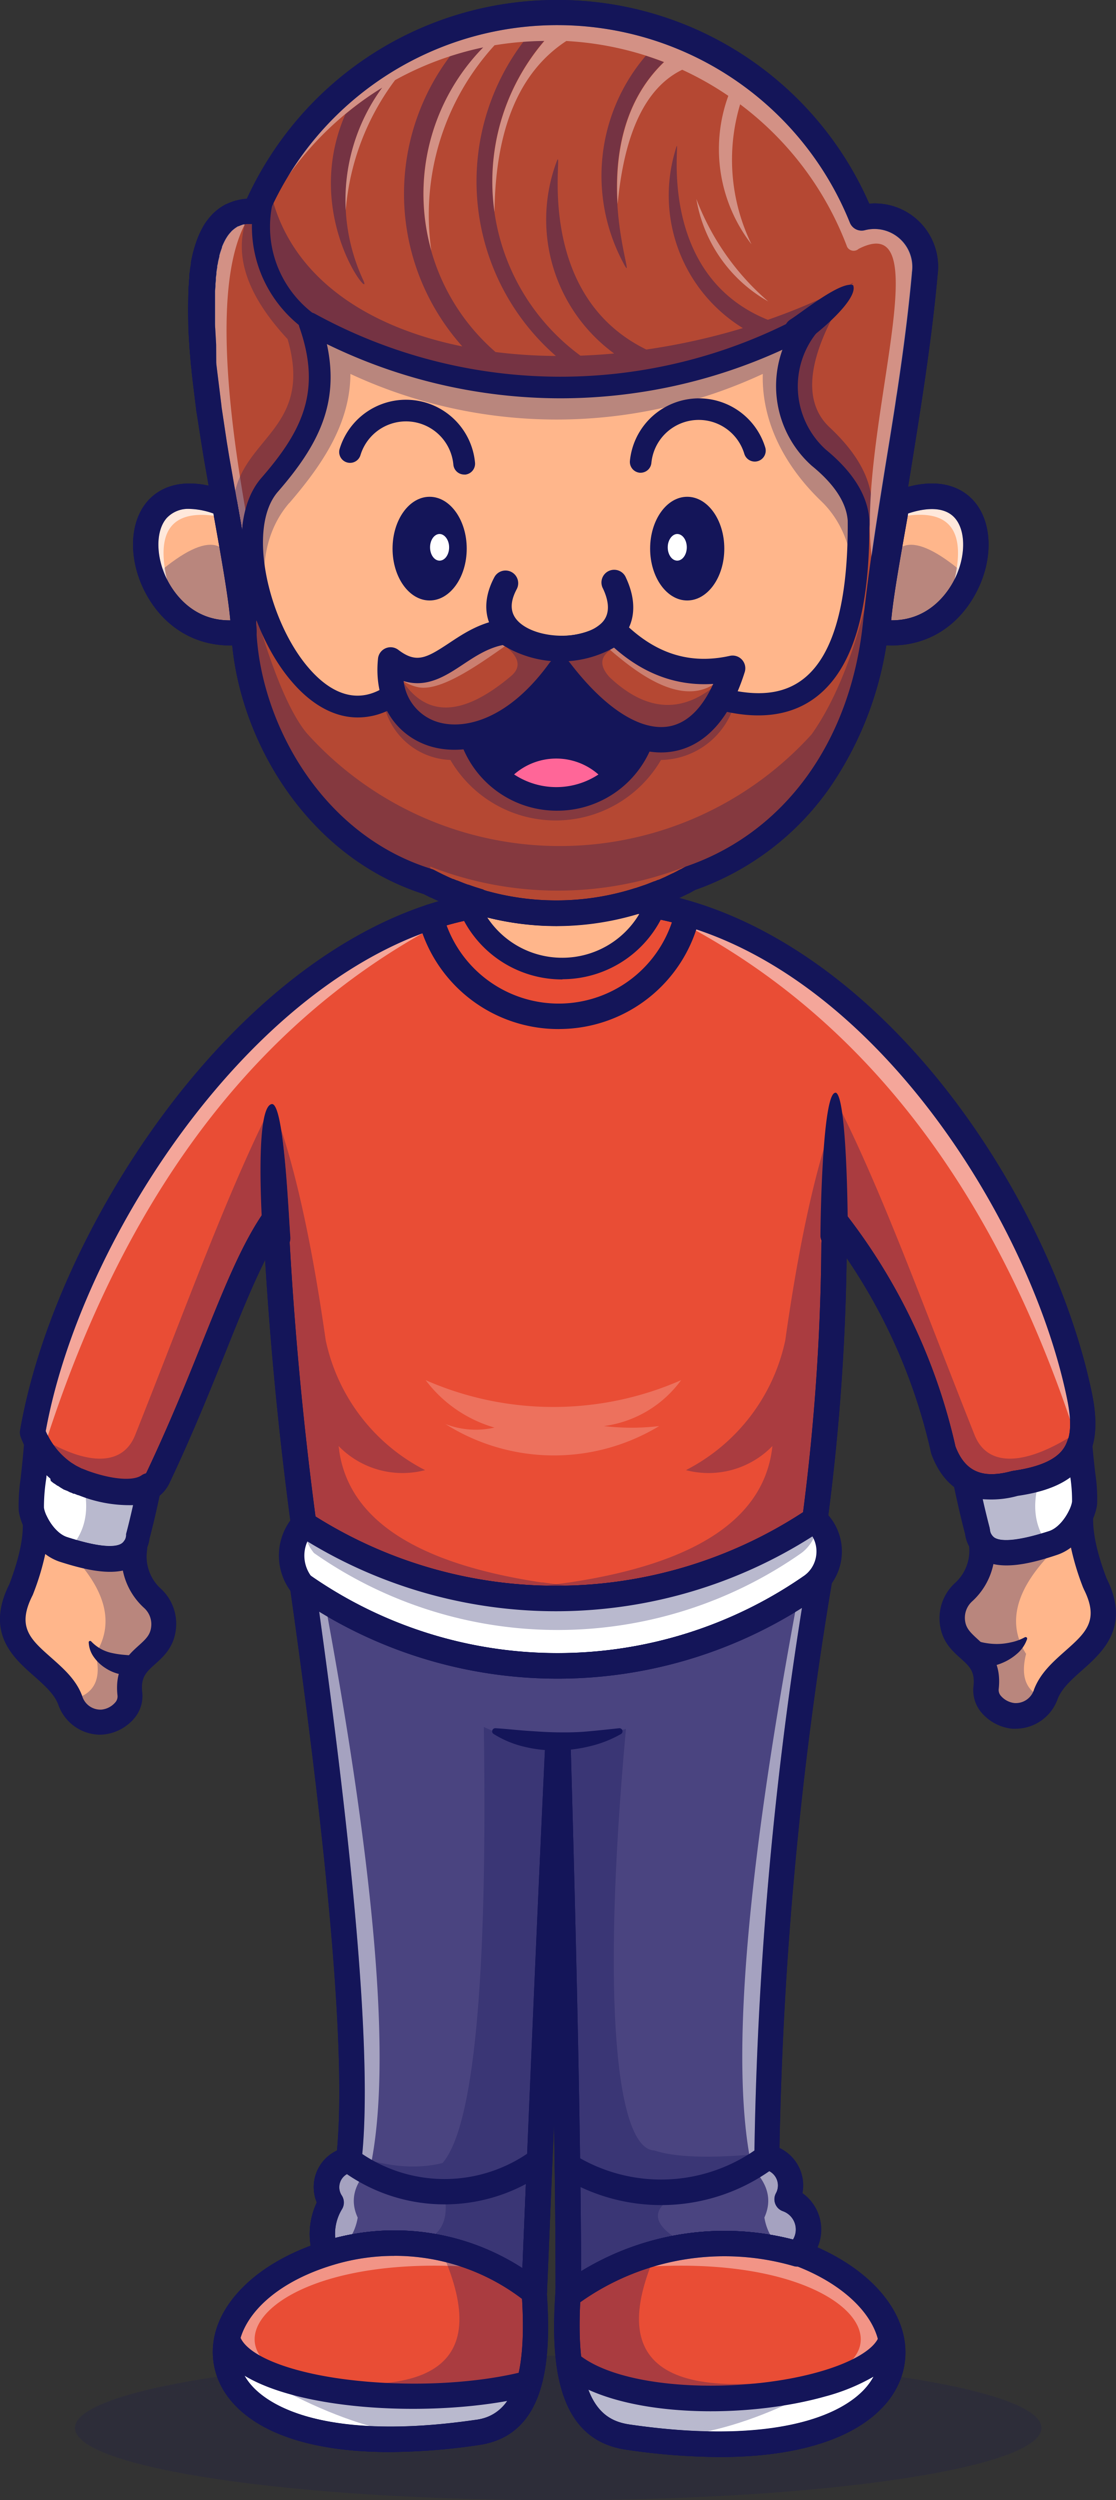 <svg id="Layer_1" data-name="Layer 1" xmlns="http://www.w3.org/2000/svg" viewBox="0 0 221.92 497.14"><rect x="0" y="0" width="221.92" height="497.14" fill="#333333" stroke="none"/><defs><style>.cls-2,.cls-4{fill:#141559}.cls-2,.cls-3,.cls-6,.cls-7,.cls-8{fill-rule:evenodd}.cls-3{fill:#e94d35}.cls-5{opacity:.5}.cls-6{fill:#fff}.cls-7{fill:#ffb68b}.cls-8{fill:#b54833}.cls-9{opacity:.4}.cls-10{opacity:.3}.cls-13{opacity:.69}</style></defs><path class="cls-2" d="M111 468.39c53.07 0 96.1 6.44 96.1 14.38s-43 14.37-96.1 14.37-96.1-6.44-96.1-14.37 43-14.38 96.1-14.38" opacity=".17"/><path class="cls-3" d="M96.66 179.75a54.09 54.09 0 0029.19-.35c44.08 5 80.36 57.45 88.78 98.08 2.14 10.32-.63 15.73-12.78 17.48q-10.68 2.91-14.24-6.61a114.21 114.21 0 00-21.74-45.83 440.56 440.56 0 01-3.82 59.64A92.43 92.43 0 0160.4 303q-4.08-30.35-5.59-61c-7.41 10.42-12.49 28.74-23.35 51.7-2.19 4.62-9.76 3-14.57 1.31a17.44 17.44 0 01-10.41-10.19c7.22-41.47 45.89-99.05 90.18-105.07z"/><path class="cls-4" d="M110.55 320.37A94.82 94.82 0 0159 305.16a2.49 2.49 0 01-1.13-1.78 727.483 727.483 0 01-5.15-52.83c-2.52 5-5 11.12-7.83 18.2-3.11 7.74-6.64 16.51-11.18 26.11-2.3 4.87-8.75 5.81-17.7 2.6a19.87 19.87 0 01-11.89-11.75 2.49 2.49 0 01-.12-1.32c3.76-21.63 15.61-46.67 31.69-67 18.31-23.05 39.82-37.31 60.63-40.14a2.35 2.35 0 011 .06 51.68 51.68 0 0027.83-.33 2.41 2.41 0 011-.09c20.67 2.36 41.77 15.35 59.42 36.58 15.34 18.47 27.13 42.2 31.55 63.5 1.29 6.25.81 10.7-1.51 14s-6.61 5.47-13.23 6.45c-8.25 2.19-14.33-.72-17.13-8.21 0-.11-.07-.22-.1-.33a112.18 112.18 0 00-16.79-38.72 443.7 443.7 0 01-3.8 52.31 2.57 2.57 0 01-1.1 1.77 94.9 94.9 0 01-52.91 16.13zm-47.81-18.83a89.82 89.82 0 0096.95-.85 438.39 438.39 0 003.65-58.16 2.53 2.53 0 014.51-1.57A117.42 117.42 0 01190 287.62c1.92 5 5.36 6.48 11.16 4.9l.3-.06c5.17-.74 8.43-2.18 10-4.37s1.69-5.31.7-10.1c-7.64-36.88-41.78-90.6-86.1-96a56.64 56.64 0 01-29.55.35c-19.37 2.79-39.51 16.35-56.86 38.22C24.24 240 12.86 263.87 9.1 284.55a14.83 14.83 0 008.65 8.16c4.86 1.74 10.28 2.42 11.42 0 4.48-9.47 8-18.16 11.07-25.84 4.47-11.12 8-19.91 12.51-26.25a2.52 2.52 0 014.58 1.38c.98 19.81 2.8 39.85 5.41 59.54z"/><g class="cls-5"><path class="cls-6" d="M214.87 288.66a17.33 17.33 0 002-3.84c-7.12-40.95-44.87-97.6-88.5-104.82q61.13 27.75 86.5 108.65m-206.37 0a17.79 17.79 0 01-2-3.84C13.61 243.87 51.4 187.22 95 180Q33.87 207.76 8.5 288.66z"/></g><path class="cls-4" d="M110.55 320.37A94.82 94.82 0 0159 305.16a2.49 2.49 0 01-1.13-1.78 727.483 727.483 0 01-5.15-52.83c-2.52 5-5 11.12-7.83 18.2-3.11 7.74-6.64 16.51-11.18 26.11-2.3 4.86-8.75 5.81-17.7 2.6a19.87 19.87 0 01-11.89-11.75 2.48 2.48 0 01-.12-1.32c3.76-21.63 15.61-46.67 31.69-67C54 194.34 75.5 180.08 96.32 177.25a2.36 2.36 0 011 .06 51.68 51.68 0 0027.83-.33 2.41 2.41 0 011-.09c20.67 2.36 41.77 15.35 59.42 36.58 15.34 18.47 27.13 42.2 31.55 63.5 1.29 6.25.81 10.7-1.51 14s-6.61 5.47-13.23 6.45c-8.25 2.19-14.33-.72-17.13-8.21a3.18 3.18 0 01-.1-.33 112.18 112.18 0 00-16.79-38.72 443.7 443.7 0 01-3.8 52.31 2.53 2.53 0 01-1.1 1.76 94.83 94.83 0 01-52.91 16.14zm-47.81-18.83a89.82 89.82 0 0096.95-.85 438.39 438.39 0 003.65-58.16 2.53 2.53 0 014.51-1.57A117.42 117.42 0 01190 287.62c1.92 5 5.36 6.48 11.16 4.9l.3-.06c5.17-.74 8.43-2.18 10-4.37s1.7-5.31.7-10.1c-7.64-36.88-41.78-90.6-86.1-96a56.64 56.64 0 01-29.55.35c-19.37 2.79-39.51 16.35-56.86 38.22-15.41 19.45-26.79 43.31-30.56 64a14.85 14.85 0 008.66 8.16c4.86 1.74 10.28 2.42 11.42 0 4.48-9.46 8-18.16 11.07-25.83 4.47-11.13 8-19.92 12.52-26.26a2.53 2.53 0 014.58 1.37c.97 19.8 2.79 39.84 5.4 59.54z"/><path class="cls-7" d="M96.66 179.75a54.09 54.09 0 0029.19-.35c1.51.17 3 .4 4.49.68a20 20 0 01-37 .23c1.1-.22 2.21-.41 3.32-.56z"/><path class="cls-4" d="M111.79 194.75a22.11 22.11 0 01-20.45-13.61 2.17 2.17 0 011.59-3c1.25-.24 2.38-.43 3.44-.58a2.21 2.21 0 01.85.06 51.88 51.88 0 0028-.34 2.27 2.27 0 01.86-.07c1.5.17 3.06.41 4.64.71a2.16 2.16 0 011.61 2.93 22.12 22.12 0 01-20.42 13.86zM96.62 182a17.81 17.81 0 0015.17 8.44h.11a17.79 17.79 0 0015.21-8.68l-1.11-.16a56.32 56.32 0 01-29.38.4z"/><path class="cls-7" d="M48.5 125.6c1 20.51 14.89 43 36.73 49.65a54.09 54.09 0 0052.14-.74c21.68-7.43 34.48-27.74 36.87-50.53s7.53-45.65 9.7-69.62a10.06 10.06 0 00-12.63-11A65.25 65.25 0 0050.86 42c-22.65-1.52-3.31 63.08-2.36 83.6z"/><path class="cls-4" d="M110.64 184.15a56.62 56.62 0 01-26.38-6.56c-23.89-7.42-37.33-31.68-38.26-51.88-.24-5.13-1.68-13.17-3.34-22.48-4.26-23.82-9.08-50.81-.59-60.29a10.24 10.24 0 017.17-3.45A67.61 67.61 0 01110.8 0h.75a67.59 67.59 0 0161.3 40.5 12.59 12.59 0 0113.6 14.13c-1.17 12.92-3.21 25.62-5.18 37.9-1.76 10.92-3.41 21.24-4.51 31.72a68.6 68.6 0 01-11.65 32.2 54.26 54.26 0 01-26.69 20.37 56.56 56.56 0 01-27.78 7.33zM51 125.48c.86 18.5 13.14 40.7 34.93 47.35a2.25 2.25 0 01.45.19 51.35 51.35 0 0049.72-.7 2.3 2.3 0 01.42-.2c19.55-6.7 32.7-24.8 35.18-48.4 1.12-10.62 2.86-21.48 4.55-32 2-12.21 4-24.84 5.15-37.6a.31.31 0 010-.1 7.54 7.54 0 00-9.4-8.25 2.52 2.52 0 01-3-1.49A62.72 62.72 0 0053.18 43a2.52 2.52 0 01-2.49 1.53 5.55 5.55 0 00-4.88 1.77C39 54 44 81.92 47.61 102.34c1.7 9.49 3.16 17.68 3.42 23.14z"/><path class="cls-8" d="M48.13 121.32c.09.78.17 1.52.23 2.23m.14 2c1 20.51 14.89 43 36.73 49.65l.69.36.15.07.7.35 1.51.72.71.31h.05l.79.34.72.28.65.25.11.05.79.29.78.28h.08l.72.25.72.23h.19l.66.2h.06l.18.05.55.16h.08a54.07 54.07 0 0030.74-.68l1.62-.54.73-.27h.05c.52-.19 1-.4 1.57-.61l.78-.32h.11l1.43-.64.69-.33h.17l.64-.32h.05l.67-.34.73-.4h.06l.69-.39c21.68-7.43 34.48-27.74 36.87-50.53s7.53-45.65 9.7-69.62a10.06 10.06 0 00-12.63-11A65.25 65.25 0 0050.86 42H48.8q-.42.06-.81.15h-.16a5.43 5.43 0 00-.61.18l-.23.08a5.3 5.3 0 00-.65.28h-.06a7.44 7.44 0 00-.66.38l-.18.12-.48.34-.15.13a6.91 6.91 0 00-.57.51l-.09.11a5.12 5.12 0 00-.44.49l-.15.17c-.15.19-.29.39-.43.59l-.05.08c-.16.23-.3.47-.44.71l-.11.21c-.11.2-.21.4-.31.61l-.1.21c-.13.27-.24.55-.36.83l-.06.16-.27.76-.08.25c-.08.26-.16.53-.23.8v.18c-.09.32-.17.64-.24 1l-.07.31c0 .27-.11.53-.16.8l-.05.28c-.06.36-.12.72-.17 1.09v.21l-.12 1v.37c0 .29-.06.59-.08.89v.32c0 .39-.06.79-.08 1.2V64c0 .45 0 .9.05 1.36v.42l.06 1.11v.38l.08 1.26V69l.09 1.15v.55l.11 1.19v.29l.15 1.53v.39l.13 1.12.06.55.12 1.12.08.68.18 1.37v.31l.15 1.09.1.73v.06l.18 1.28v.17l.06.45.25.97.13.84v.15l.18 1.18v.19l.24 1.49.06.37c.17 1.06.34 2.12.52 3.18v.13l.2 1.15.1.63.11.64.2 1.13v.13l.26 1.25.06.35.16.9.15.84.07.41.22 1.23v.09l.07.4.09.48.08.48.1.36v.14l.08.47.09.48.08.47v.12l.07.35.08.47.08.47.07.37v.09l.09.47.08.46.08.45v.17l.05.29.08.45.08.46.07.4.08.45.19 1.08v.24l.07.44.07.43.08.43.21 1.27v.42l.2 1.24.18 1.17v.4l.18 1.16v.38l.14 1v.13l.15 1.08v.13c.05.39.1.77.14 1.15v.1c.09.78.17 1.52.23 2.23 0 .35.06.69.08 1 .39.49.41.77.42 1.09zm96.23 13.67a104.33 104.33 0 00-67-.89C59.56 150.2 42.65 109 53.65 96.37c8.29-9.53 12.8-18.24 7.93-32.17a104 104 0 0099.46.15 19.18 19.18 0 001.76 26.59q7.51 6.14 7.93 12.49.33 41.7-26 35.84z"/><g class="cls-9"><path class="cls-2" d="M132 12.34c-17.89 17.17-3.71 48.46-8.37 39.33a36.72 36.72 0 014.8-40.59q1.82.59 3.57 1.26m2.09-6.59a1.93 1.93 0 012.71.37 1.91 1.91 0 01.24 1.93c-1.27-.56-2.57-1.09-3.88-1.57.34-.24.65-.48.97-.73zM109.2 2.54l1.3-1.18a1.55 1.55 0 012.19.15 1.52 1.52 0 01.39 1.06h-1.55c-.78-.05-1.53-.04-2.33-.03zM96.09 9.42A41.62 41.62 0 0098.54 70a102 102 0 0012 .78 46.05 46.05 0 01-6.47-62.47c1.38-.11 2.76-.18 4.15-.2a43 43 0 007.2 62.61q3.33-.12 6.7-.43a33 33 0 01-11.49-38C112.55 27 105 58 128.52 69.5a130.8 130.8 0 0019.2-4.26 31 31 0 01-13.62-34.65c2.48-9-6 23.09 18.59 33a122.73 122.73 0 0016.94-7.34C160.84 69.52 159 79.41 165 85c4.67 4.38 7.45 8.77 8.2 13.3-.13 2.07-.2 4.09-.19 6a21.56 21.56 0 01-2.39 6q.53-15.47-9.51-21.14-6.17-5.62-3.58-20.92a1.94 1.94 0 01-1.83.45c-.81-.23-1.61-.48-2.39-.77a136.05 136.05 0 01-15.89 5.33 1.88 1.88 0 01.14 1.2 2 2 0 01-2.31 1.55 33 33 0 01-4.41-1.2c-2.43.51-4.85.92-7.25 1.25a1.48 1.48 0 01-.1 1 1.55 1.55 0 01-2.06.76c-.83-.38-1.64-.79-2.44-1.22a97.31 97.31 0 01-12.15.38 2.06 2.06 0 01-.23.7 1.93 1.93 0 01-2.63.77c-1-.57-2.08-1.19-3.08-1.85a91.9 91.9 0 01-22.69-5.1q-31.12-9.73-24.47-30.84l.48-.85c4.35 15.62 18.93 25.28 37.71 29.08A46.08 46.08 0 0187.48 63a45.47 45.47 0 012-51.81 62.39 62.39 0 016.61-1.77zm2.81-7.57a1.94 1.94 0 012.71.42 2 2 0 01.36.86q-3.07.42-6.07 1.12 1.44-1.25 3-2.4zM76 17.42a37.84 37.84 0 00-3.77 38.29c2.22 4.81-12.41-12.66-3.55-33A62.55 62.55 0 0176 17.42zM78.29 9a2 2 0 012.71.15 2 2 0 01.3.42A64.25 64.25 0 0073.87 14a49.42 49.42 0 014.42-5z"/></g><path class="cls-4" d="M110.66 184.12a56.57 56.57 0 01-14.92-2l-.83-.23h-.1l-1.6-.49h-.08l-.76-.26-.88-.31h-.08l-.8-.29-.79-.3-.1-.05-.71-.28h-.09l-.8-.34-.11-.05-.67-.3h-.07c-.55-.25-1.07-.49-1.6-.75h-.08l-.67-.34-.66-.34c-23.88-7.61-37.33-31.88-38.26-52.08v-.99c0-.27 0-.59-.07-.91-.06-.69-.14-1.41-.23-2.16v-.07c0-.39-.09-.76-.14-1.14v-.08l-.16-1.2v-.1l-.61-4v-.1l-.47-2.84-.51-3v-.08l-3-17.2c-.18-1.06-.35-2.12-.52-3.19L39 81.48v-.12L38.12 74c0-.53-.11-1-.16-1.56l-.29-3.49v-.06l-.2-3.39v-7.75c0-.45.05-.87.08-1.28v-.33l.09-.94v-.39c0-.35.08-.69.13-1v-.19c.07-.43.13-.82.19-1.2v-.28c.06-.32.12-.6.18-.88l.07-.32c.09-.4.17-.76.27-1.11l.06-.21c.08-.28.16-.57.25-.85l.1-.3c.09-.29.2-.58.3-.86l.06-.16c.14-.35.27-.67.41-1l.14-.27q.16-.37.36-.72l.12-.21c.18-.33.36-.63.55-.91l.09-.13c.15-.22.33-.46.51-.69l.17-.21c.19-.23.38-.44.58-.65l.07-.08c.29-.29.55-.52.81-.74l.19-.15c.21-.16.41-.31.63-.46l.2-.13c.33-.21.63-.38.92-.53h.1a8.41 8.41 0 01.87-.37l.26-.09c.29-.1.56-.18.84-.25h.21c.34-.08.69-.14 1-.19h.75A67.58 67.58 0 01110.8 0h.75a67.59 67.59 0 0161.3 40.5 12.59 12.59 0 0113.6 14.13c-1.17 12.92-3.21 25.62-5.18 37.9-1.76 10.92-3.41 21.24-4.51 31.72a68.6 68.6 0 01-11.65 32.2 54.32 54.32 0 01-26.69 20.37l-.52.29h-.05l-.09.05-.69.37H137l-.71.36h-.09l-1.58.77-1.54.69h-.17l-.74.31-.11.05-1.59.62h-.06l-.74.27h-.07l-1.65.56h-.08a56.46 56.46 0 01-17.21 2.96zM96.23 177l.77.21a51.45 51.45 0 0029.35-.64h.08c.45-.14 1-.32 1.47-.5l.67-.24 1.5-.59h.08l.66-.28h.12l1.38-.62 1.47-.71h.07l.67-.35.73-.39h.06l.67-.37a2.39 2.39 0 01.43-.2c19.55-6.7 32.7-24.8 35.18-48.4 1.12-10.62 2.86-21.48 4.55-32 2-12.21 4-24.84 5.15-37.6a.31.31 0 010-.1 7.54 7.54 0 00-9.29-8.45 2.52 2.52 0 01-3-1.49A62.72 62.72 0 0053.18 43a2.55 2.55 0 01-2.48 1.53h-1.61c-.17 0-.34.05-.5.09h-.12l-.44.13-.2.07a4 4 0 00-.4.17l-.41.23-.13.09a2.79 2.79 0 00-.32.23l-.14.12a4.12 4.12 0 00-.35.31l-.05.06-.33.37-.13.16c-.09.12-.2.26-.31.42l-.07.11c-.08.12-.19.31-.3.5l-.1.18c-.08.15-.17.31-.25.48l-.1.22c-.08.17-.18.4-.27.65v.12l-.24.67-.08.25c-.06.19-.13.43-.2.68v.2c-.07.25-.14.55-.21.84l-.06.28-.15.75v.25c-.06.33-.11.67-.17 1v.17c0 .31-.08.61-.11.91v.36c0 .26-.05.54-.08.83v.32c0 .36-.06.74-.08 1.13v7.25l.2 3.32L43 72l.15 1.49.9 7.27v.12l1.05 7c.17 1.06.35 2.11.52 3.17l3 17.13v.07l.53 3.07a.13.13 0 000 .06l.47 2.89a.36.36 0 010 .11l.48 2.62v.09l.19 1.3a.28.28 0 000 .09l.17 1.22c.05.43.1.83.15 1.22s0 .07 0 .1c.09.8.17 1.56.24 2.29 0 .39.06.74.08 1.09v.06c0 .34 0 .68.06 1 .86 18.5 13.14 40.7 34.93 47.35a2.77 2.77 0 01.43.18l.83.43.65.32.09.05 1.38.65.75.33h.08l.71.29h.07l1.45.58.74.27h.08l.77.27.65.22 1.52.47z"/><g class="cls-9"><path class="cls-6" d="M45.65 105.73q2.15 1.48 4.52 3-9.46-48.83-1.44-64.22c-.77-.62-1.52-1.21-2.25-1.78l-.14.06h-.06a6.24 6.24 0 00-.66.38l-.18.12c-.16.1-.32.22-.48.34l-.15.13a6.91 6.91 0 00-.57.51l-.1.11c-.15.15-.29.32-.43.49l-.15.17c-.15.19-.29.39-.43.59l-.05.08c-.16.23-.3.47-.44.71l-.11.21c-.11.2-.21.4-.31.61l-.1.21c-.13.27-.24.54-.36.83l-.06.16-.27.76-.08.25c-.08.26-.16.53-.23.8v.18c-.09.32-.17.64-.24 1l-.07.31c0 .26-.11.53-.16.8l-.05.28c-.06.36-.12.72-.17 1.09v.21l-.12 1v.37c0 .29-.06.59-.08.89v.32c0 .39-.06.79-.08 1.2V64c0 .45 0 .9.05 1.36v.41l.06 1.12v.38l.08 1.26V69l.09 1.15v.55l.11 1.19v.29l.15 1.53v.39l.13 1.12.06.55.12 1.12.08.68.18 1.37v.31l.15 1.09.09.73v.06l.18 1.28v.17l.06.45.26.97.13.84v.15l.19 1.18v.19l.24 1.49.06.37c.17 1.06.34 2.12.52 3.18v.13l.2 1.15.1.63.11.64.2 1.12v.15l.25 1.24.06.35.16.9.15.84.07.41.22 1.23v.09l.07.4.09.48.08.48.1.36v.14l.08.47.09.48.08.47v.12l.07.35.08.47.08.47.07.37v.09z"/></g><g class="cls-9"><path class="cls-6" d="M138.47 39.56a50.65 50.65 0 0014.3 20.38 28.87 28.87 0 01-14.3-20.38m-84.73 1.1q-.08-2.25 0-4.47a65.25 65.25 0 01117.6 7.15 10.06 10.06 0 0112.63 11c-1.79 19.83-5.62 38.94-8.24 57.81l-2 1c-4.66-23.65 14.21-72.48-3-63.66a1.47 1.47 0 01-2.28-.41 63.28 63.28 0 00-21.27-28.34 38.4 38.4 0 002.26 27.84 30.89 30.89 0 01-4.61-29.52 62.67 62.67 0 00-9.17-5.19q-10.83 5.26-12.84 26.7c-.53-8.69.72-20.06 9.24-28.23a63.24 63.24 0 00-18.27-4.11l-1.17-.08q-14 9.14-14.29 34a43 43 0 019.92-34 63.7 63.7 0 00-9.91.85 50 50 0 00-12.57 40.81A41.62 41.62 0 0196.09 9.42a63.15 63.15 0 00-17.53 6.51 49.86 49.86 0 00-9.81 25.89A37.86 37.86 0 0176 17.43a63.31 63.31 0 00-22.26 23.23z"/></g><path class="cls-4" d="M110.64 184.11a56.72 56.72 0 01-14.84-2h-.14l-.74-.21h-.14l-1.58-.48h-.06l-.77-.26-.88-.31-.82-.3-.79-.31h-.1l-.71-.29-.89-.37-.11-.05-.67-.3-.2-.23c-.46-.21-1-.45-1.49-.7l-.55-.28-.85-.44c-23.94-7.4-37.39-31.67-38.31-51.87v-.93c0-.32 0-.62-.07-.92a.28.28 0 010-.09c-.06-.69-.14-1.41-.23-2.16s0-.06 0-.09c0-.36-.09-.73-.14-1.1a.19.19 0 000-.08l-.16-1.18v-.06l-.62-4a.28.28 0 000-.09l-.47-2.85a.13.13 0 010-.06l-3.68-20.36c-.17-1-.34-2.07-.51-3.13L39 81.48v-.11L38.12 74c0-.52-.11-1-.16-1.55L37.68 69a.37.37 0 010-.11l-.2-3.43v-7.78c0-.41.05-.81.08-1.21v-.32l.09-.94v-.38c0-.36.08-.7.13-1v-.19c.06-.42.13-.82.2-1.2v-.28c.07-.32.12-.61.18-.89l.07-.31c.08-.39.17-.75.27-1.1l.06-.22c.07-.27.16-.56.25-.85l.1-.3c.1-.3.2-.58.3-.86l.06-.16c.14-.36.28-.68.42-1l.13-.26q.16-.36.36-.72l.1-.19v-.07c.17-.29.34-.58.52-.85l.06-.08.06-.08c.13-.2.31-.44.49-.67l.18-.21c.18-.22.36-.43.55-.63l.11-.12c.27-.27.53-.5.79-.72l.19-.15c.2-.16.41-.31.63-.46l.2-.13a10.14 10.14 0 01.92-.53l.12-.05a8.35 8.35 0 01.85-.36l.26-.09c.28-.1.56-.18.84-.25h.21c.34-.08.69-.14 1-.19h.75a67.76 67.76 0 01123.63 1 12.58 12.58 0 0113.6 14.13c-1.17 12.92-3.21 25.62-5.18 37.9-1.76 10.92-3.41 21.24-4.51 31.72a68.6 68.6 0 01-11.65 32.2 54.32 54.32 0 01-26.69 20.37l-.36.2-.2.11-.1.06-.69.37h-.07l-.7.36h-.06l-.09.05-1.52.74h-.1l-1.44.65-.12.05-.8.33h-.09c-.53.22-1.07.43-1.61.63l-.79.29h-.1c-.54.2-1.08.38-1.63.56a56.68 56.68 0 01-17.1 2.73zM97 177.22h.08a51.49 51.49 0 0029.31-.64l1.55-.53h.08l.66-.24c.54-.2 1-.4 1.54-.6h.08l.68-.29h.11c.46-.2.92-.4 1.37-.62l1.42-.69.08-.05.62-.31.73-.4h.06l.17-.1.51-.28a2.19 2.19 0 01.44-.2c19.54-6.7 32.69-24.8 35.17-48.4 1.12-10.62 2.86-21.48 4.55-32 2-12.21 4-24.84 5.15-37.6a.41.41 0 010-.11 7.54 7.54 0 00-9.36-8.39 2.52 2.52 0 01-3-1.49A62.72 62.72 0 0053.18 43a2.53 2.53 0 01-2.47 1.53h-1.63l-.49.09h-.12c-.17 0-.3.08-.43.13l-.21.07-.41.17h-.07c-.09 0-.23.13-.38.22l-.14.09-.29.22-.16.13a4.12 4.12 0 00-.35.31l-.07.08-.3.34-.14.17c-.09.11-.2.26-.3.41l-.06.09c-.11.16-.21.34-.32.51l-.09.17c-.09.17-.17.34-.25.5l-.11.23c-.08.18-.18.41-.27.64v.13c-.09.23-.16.45-.24.68l-.08.24c-.06.19-.13.43-.2.67v.21c-.07.24-.14.53-.21.83l-.06.29c0 .26-.1.5-.15.75v.25c-.06.33-.12.67-.16 1v.18c0 .31-.08.61-.11.91v.36c0 .27-.05.55-.08.84v.31c0 .35-.05.72-.08 1.09V64c0 .42 0 .86.05 1.3l.18 3.25L43 72c0 .46.1 1 .15 1.47l.9 7.28v.11l1.05 7c.17 1 .34 2.1.52 3.15l3.56 20.28a.22.22 0 000 .08l.47 2.87v.09l.42 2.7v.08l.18 1.26v.14l.1.73a2.54 2.54 0 011.05 2.88l-.54 1.75v.59c0 .4 0 .74.07 1.07.86 18.5 13.14 40.7 34.93 47.35a2.05 2.05 0 01.43.18l1 .52.43.22h.06l1.44.68h.07l.68.3h.08l.71.29 1.51.6.7.26h.12l.78.28.66.22 1.53.47z"/><g class="cls-10"><path class="cls-2" d="M146.19 139.56a75.19 75.19 0 01-70-.29 14.07 14.07 0 0013.37 11.84 24.24 24.24 0 0041.88 0 15.49 15.49 0 0014.74-11.55"/></g><path class="cls-4" d="M66.92 68.72a1.69 1.69 0 01-.65-.12 25.4 25.4 0 01-14-13.31A25.09 25.09 0 0151.79 36a1.81 1.81 0 013.37 1.31 21.45 21.45 0 00.4 16.55 21.75 21.75 0 0012 11.41 1.8 1.8 0 01-.65 3.48zm44.83 62.75c-4.33 0-8.72-1.25-11.6-3.69-3.83-3.26-4.51-8-1.85-13a2.52 2.52 0 114.45 2.37c-1.52 2.86-1.3 5.07.67 6.75 3.68 3.12 11.84 3.38 15.6.5.79-.6 3.2-2.44.89-7.36a2.53 2.53 0 114.57-2.15c2.56 5.47 1.69 10.4-2.39 13.53a17.36 17.36 0 01-10.34 3.05z"/><path class="cls-2" d="M93.84 146.23a17.72 17.72 0 0033.75.28c-5.15-1.52-10.77-6-16.28-13.21-5.6 7.7-11.86 11.77-17.47 12.93z"/><path class="cls-4" d="M110.77 161.2h-.18A20.18 20.18 0 0191.43 147a2.53 2.53 0 01.24-2 2.47 2.47 0 011.66-1.19c5.54-1.15 11.2-5.39 15.93-11.94a2.52 2.52 0 012-1 2.57 2.57 0 012 1c5.06 6.66 10.24 10.92 15 12.31a2.52 2.52 0 011.74 3.12 20.18 20.18 0 01-19.23 13.9zm-13.53-13.31a15.15 15.15 0 0013.4 8.26h.13a15.14 15.14 0 0013.49-8.2c-4.29-1.93-8.68-5.52-12.92-10.57-4.25 5.12-9.12 8.75-14.1 10.51z"/><path d="M99 154.25a17.42 17.42 0 0023.2 0 14.83 14.83 0 00-23.2 0z" fill="#ff6698" fill-rule="evenodd"/><path class="cls-4" d="M110.64 160.85a19.5 19.5 0 01-13-5 2.15 2.15 0 01-.25-3 17 17 0 0126.58 0 2.17 2.17 0 01-.25 3 19.55 19.55 0 01-13.08 5zm-8.39-6.85a15.23 15.23 0 0016.75 0 12.69 12.69 0 00-16.78 0z"/><path class="cls-6" d="M16.89 295.09l-.22-.09-.16-.06h-.06l-.13-.05h-.19l-.13-.05h-.06l-.15-.06-.18-.08-.18-.09-.16-.08-.13-.07h-.08l-.1-.05-.11-.06h-.07l-.14-.08-.17-.09-.18-.1-.16-.09-.13-.07-.07-.05-.1-.06-.1-.06-.38-.24-.17-.11-.16-.11-.13-.1h-.06l-.16-.12-.07-.06-.12-.08-.14-.11-.16-.12-.15-.13-.15-.12-.1-.09-.08-.07-.07-.07-.1-.09-.33-.3-.14-.14-.13-.12-.1-.11-.06-.06-.08-.08-.08-.09-.05-.06-.11-.11-.13-.14-.14-.15-.12-.14-.1-.12v-.06l-.14-.16-.05-.07-.77-.87-.12-.15-.15-.2-.11-.16-.09-.13-.05-.07-.07-.1-.06-.09-.05-.08-.08-.12v-.05l-.1-.15-.11-.17-.1-.17-.08-.14v-.06l-.07-.12v-.17l-.29-.22v-.05l-.08-.15c-.6 7.03-1.39 11.13-1.17 13.2.22 2.31 2.66 6.89 6.35 8.07 9.3 3 14.15 2.61 15-2.38.87-3.32 1.68-7 2.31-10-3.16 2.15-9.01.82-12.99-.6z"/><path class="cls-4" d="M21.85 312.47a34.49 34.49 0 01-10.06-2c-4.72-1.52-7.77-7-8.08-10.24A36.37 36.37 0 014.1 294c.22-2 .49-4.44.72-7.42a2.52 2.52 0 014.78-.93l.06.1v.09l.4.69.06.1.56.82.22.28v.06l.35.44.06.07.21.23.81.84.91.8.43.33.13.1.08.06.42.29h.06l.28.18.35.22.16.09 1.14.58h.07l.18.08.94.37c4.78 1.72 9 2.06 10.67.88a2.52 2.52 0 013.91 2.58c-.54 2.61-1.38 6.46-2.32 10a7 7 0 01-3.25 5.06 9.15 9.15 0 01-4.64 1.48zm-12.6-19.13c0 .42-.08.81-.13 1.18a36.18 36.18 0 00-.38 5.22c.13 1.39 2 5.07 4.6 5.9 7 2.25 9.74 2 10.8 1.31a2.16 2.16 0 00.93-1.7 1.85 1.85 0 010-.23c.45-1.69.92-3.64 1.39-5.74A27 27 0 0116 297.46l-.41-.16h-.1l-.72-.29h-.17l-.13-.06-.39-.18H14l-.7-.36h-.07l-.17-.09H13l-.16-.09h-.08l-.1-.06-.1-.06-.45-.27-.41-.27-.08-.06-.13-.08h-.07l-.42-.3-.07-.05-.11-.08h-.05l-.18-.14-.07-.05-.14-.11-.07-.06-.12-.1a.39.39 0 01-.1-.08L10 294l-.45-.39-.06-.06-.1-.09z"/><path class="cls-7" d="M7.06 302.64Q7.26 308 4.17 316c-6.22 12.29 6.86 14.37 9.77 22a6.32 6.32 0 006.47 4.32c2.92-.31 5.77-2.66 5.43-5.57-.9-7.81 6.21-7.18 6.71-13.37a6.85 6.85 0 00-2.23-5.65 11.21 11.21 0 01-3.56-10c-1.85 2.84-6.5 2.68-14.19.2-2.57-.7-4.47-3.11-5.51-5.29z"/><path class="cls-4" d="M19.8 344.93a8.89 8.89 0 01-8.22-6c-.79-2.09-2.74-3.82-4.81-5.66-4.11-3.61-9.77-8.6-4.91-18.27 1.9-5 2.79-9.08 2.67-12.26a2.53 2.53 0 014.8-1.19c.73 1.53 2.22 3.51 4 4.09 8.52 2.74 10.74 1.69 11.3.83a2.53 2.53 0 014.62 1.75 8.63 8.63 0 002.76 7.7 9.49 9.49 0 013 7.72c-.31 3.79-2.45 5.72-4.18 7.27s-2.89 2.6-2.54 5.61a6.84 6.84 0 01-1.53 5.08 9.23 9.23 0 01-6.15 3.29 8.44 8.44 0 01-.81.04zM9 309a51.41 51.41 0 01-2.43 8 1.6 1.6 0 01-.1.23c-3.18 6.28-.45 8.7 3.69 12.36 2.43 2.16 5 4.39 6.18 7.64a3.79 3.79 0 003.85 2.71 4.18 4.18 0 002.73-1.43 1.77 1.77 0 00.45-1.34c-.64-5.59 2.15-8.1 4.18-9.94 1.57-1.41 2.39-2.22 2.53-3.93a4.36 4.36 0 00-1.42-3.57 13.7 13.7 0 01-4.23-7.44c-3.57.78-8.21-.36-12.6-1.77A9.92 9.92 0 019 309zm-4.83 7z"/><path class="cls-6" d="M214.71 287.15c.53 6.11 1.16 9.75 1 11.63-.22 2.3-2.67 6.89-6.35 8.07-9.29 3-14.15 2.61-15-2.38-.88-3.32-1.69-7-2.32-10a7.84 7.84 0 004.47 1.15 16.85 16.85 0 005.33-.66c7.57-1.09 11.49-3.59 12.87-7.81z"/><path class="cls-4" d="M200.08 311.28a9.26 9.26 0 01-4.93-1.21 7.07 7.07 0 01-3.25-5.07c-.75-2.84-1.53-6.21-2.32-10a2.53 2.53 0 013.91-2.59 5.5 5.5 0 003 .71h.14a14.19 14.19 0 004.52-.58l.3-.06c8.21-1.18 10.1-3.88 10.82-6.09a2.53 2.53 0 014.92.56c.19 2.28.4 4.18.59 5.85a34.4 34.4 0 01.39 6.24c-.31 3.22-3.36 8.71-8.08 10.23a34.23 34.23 0 01-10.01 2.01zm-4.66-13.18c.47 2.1.94 4 1.39 5.73 0 .07 0 .15.05.23a2.13 2.13 0 00.92 1.7c1.06.64 3.79.94 10.8-1.31 2.6-.84 4.47-4.51 4.6-5.91a31.27 31.27 0 00-.34-4.78c-3.12 2.29-7.17 3.19-10.47 3.68a19.58 19.58 0 01-5.92.71c-.36-.01-.7-.02-1.03-.05z"/><path class="cls-7" d="M214.86 301.45q-.2 5.35 2.89 13.38c6.22 12.29-6.86 14.37-9.77 22a6.31 6.31 0 01-6.47 4.32c-2.92-.3-5.77-2.65-5.43-5.56.9-7.81-6.21-7.18-6.71-13.38a6.87 6.87 0 012.23-5.65 11.2 11.2 0 003.56-9.94c1.85 2.84 6.5 2.67 14.19.2 2.53-.82 4.47-3.19 5.51-5.37z"/><g class="cls-10"><path class="cls-2" d="M193.83 305.13q-1.79-11.22 12.66-10.19-2.15 8.15 3 13.4-11.29 11.32-5.45 20.52-1.8 7.14 3.95 8.89a6.07 6.07 0 11-10.51-5.75 9.92 9.92 0 01-5.43-13.53q6.24-6.82 1.78-13.31"/></g><path class="cls-4" d="M202.12 343.74a8.44 8.44 0 01-.87 0 9.27 9.27 0 01-6.15-3.29 6.85 6.85 0 01-1.53-5.08c.35-3-.74-4-2.54-5.61s-3.87-3.49-4.18-7.27a9.49 9.49 0 013.05-7.72 8.66 8.66 0 002.76-7.71 2.53 2.53 0 014.62-1.75c.56.87 2.79 1.92 11.3-.82 1.79-.58 3.28-2.56 4-4.09a2.52 2.52 0 014.8 1.18c-.12 3.19.78 7.31 2.67 12.27 4.83 9.67-.8 14.65-4.91 18.3-2.06 1.83-4 3.56-4.81 5.65a8.89 8.89 0 01-8.21 5.94zM197.54 311a13.77 13.77 0 01-4.25 7.44 4.4 4.4 0 00-1.41 3.57c.14 1.7 1 2.52 2.53 3.93 2 1.83 4.82 4.34 4.18 9.94a1.77 1.77 0 00.45 1.34 4.21 4.21 0 002.73 1.42 3.79 3.79 0 003.85-2.7c1.23-3.25 3.75-5.48 6.18-7.64 4.14-3.67 6.87-6.09 3.69-12.36 0-.08-.07-.15-.1-.23a51.74 51.74 0 01-2.43-8 9.64 9.64 0 01-2.83 1.49c-4.39 1.47-9.03 2.61-12.59 1.8z"/><path class="cls-4" d="M194.23 326.3c.51.1 1 .27 1.74.39a13.33 13.33 0 002.39.2 12.68 12.68 0 002.69-.33 9.76 9.76 0 002.73-1 .33.33 0 01.45.13.37.37 0 010 .25 6.71 6.71 0 01-2 2.9 10.56 10.56 0 01-3.05 1.87 8.75 8.75 0 01-3.72.68 6.43 6.43 0 01-2.06-.43 6.31 6.31 0 01-1-.5 7.17 7.17 0 01-.91-.74 2.1 2.1 0 01-.06-3 2.08 2.08 0 011.93-.6z"/><path class="cls-6" d="M60.4 303a9.42 9.42 0 00-.25 12.26 88.23 88.23 0 00101.35 0 8.51 8.51 0 00.55-13.14A92.43 92.43 0 0160.4 303z"/><path class="cls-4" d="M110.83 333.77a90.68 90.68 0 01-52.13-16.41 2.19 2.19 0 01-.5-.46 11.88 11.88 0 01.31-15.54 2.52 2.52 0 013.26-.44 89.83 89.83 0 0098.87-.86 2.53 2.53 0 013.09.22 11 11 0 01-.7 17l-.07.05a90.7 90.7 0 01-52.13 16.44zM61.9 313.44a85.94 85.94 0 0098.11-.18 6 6 0 002.34-4.51 5.89 5.89 0 00-.8-3.25 94.88 94.88 0 01-100.42 1 6.85 6.85 0 00.77 6.94z"/><path d="M60.15 315.3q12.38 87 9.18 114.21a5.51 5.51 0 00-3.52 8.49 12.1 12.1 0 00-1 10.21 44.4 44.4 0 0141.42 7.64q2.86-69.35 4.71-108.11 2.13 75.19 2 108.7a51.78 51.78 0 0145.54-8.23 6.39 6.39 0 00-2.06-10.87 5.73 5.73 0 00-4-8.37 757.6 757.6 0 0110.43-115 8.55 8.55 0 01-1.41 1.34 88.23 88.23 0 01-101.29-.01z" fill="#4a4480" fill-rule="evenodd"/><g class="cls-10"><path class="cls-2" d="M98.7 344.5c8.48 2.83 15.39 1.87 25.77-.71-5.08 55.61-1.68 83.54 5.63 83.81q6 2 20.07.76l-13 7q-12.61 4.83-.16 11.15-11.17.74-24.19 10.71s-.65-36.52-1.94-109.56q-1.11 22.23-4.71 108.11-7.62-7.08-24.49-9.66 8.55-1 6.59-10.36-12.33 0-18.83-7.53 10.35 3.91 18.56 1.88 9.35-10.85 8.21-86.7"/></g><path class="cls-4" d="M113 458.92a2.53 2.53 0 01-2.52-2.53c0-9-.08-20.44-.31-34.15l-1.4 33.67a2.53 2.53 0 01-4.11 1.87 41.77 41.77 0 00-39.07-7.21A2.51 2.51 0 0162.4 449a14.57 14.57 0 01.6-11.06 8 8 0 014-10.3c1.74-18.44-1.4-56.1-9.34-112a2.52 2.52 0 014-2.42 85.94 85.94 0 0098.42 0 7.42 7.42 0 00.95-.91 2.52 2.52 0 014.43 2A762.78 762.78 0 00155 427.14a8.23 8.23 0 014.5 8.95 8.89 8.89 0 01.62 14 2.5 2.5 0 01-2.35.51 49.5 49.5 0 00-43.32 7.83 2.51 2.51 0 01-1.45.49zm-2-113.75a2.52 2.52 0 012.5 2.45c1.32 46.51 2 81.46 2.06 104a54.6 54.6 0 0142.15-6.31 3.86 3.86 0 00-2-5.64 2.52 2.52 0 01-1.38-3.59 3.21 3.21 0 00-2.22-4.68 2.54 2.54 0 01-2.11-2.5 760.36 760.36 0 019.47-109.18 91 91 0 01-96 .75c7.65 54.9 10.48 91.67 8.41 109.33a2.52 2.52 0 01-2 2.18 3 3 0 00-2.17 1.79 3 3 0 00.26 2.79 2.54 2.54 0 01.07 2.69 9.48 9.48 0 00-1.38 5.75 46.8 46.8 0 0137.22 6c1.8-43.74 3.32-78.52 4.5-103.44a2.54 2.54 0 012.53-2.39zm-41.67 84.34z"/><g class="cls-5"><path class="cls-6" d="M162.31 320q-11.62 83.1-8.52 109.53a5.51 5.51 0 013.53 8.45 12.17 12.17 0 011 10.21c-.92-.3-1.84-.56-2.76-.79a10.92 10.92 0 01-3.56-6.47q2.35-5.16-2.49-9.9-6.47-29.75 9.05-112.83l.72-.45q1.53 1.13 3 2.25m-101.5 0q11.63 83.1 8.52 109.53a5.51 5.51 0 00-3.49 8.47 12.1 12.1 0 00-1 10.21c.91-.3 1.83-.56 2.75-.79a11 11 0 003.57-6.47q-2.37-5.16 2.49-9.9 6.38-29.78-9.09-112.87l-.72-.45q-1.53 1.13-3 2.27z"/></g><path class="cls-4" d="M113 458.92a2.53 2.53 0 01-2.52-2.53c0-9-.08-20.43-.31-34.14q-.66 15.84-1.4 33.66a2.53 2.53 0 01-4.11 1.87 41.77 41.77 0 00-39.07-7.21 2.54 2.54 0 01-3.2-1.57 14.61 14.61 0 01.61-11.06 8 8 0 014-10.3c1.75-18.43-1.39-56.09-9.34-112a2.52 2.52 0 014-2.42 85.94 85.94 0 0098.41 0 6.42 6.42 0 001-.92 2.53 2.53 0 014.43 2A763 763 0 00155 427.14a8.23 8.23 0 014.5 8.95 8.9 8.9 0 01.63 14 2.53 2.53 0 01-2.36.51 49.49 49.49 0 00-43.32 7.83 2.51 2.51 0 01-1.45.49zm-2-113.75a2.52 2.52 0 012.5 2.45c1.32 46.52 2 81.46 2.06 104a54.6 54.6 0 0142.15-6.31 3.86 3.86 0 00-2-5.64 2.52 2.52 0 01-1.38-3.59 3.2 3.2 0 00-2.22-4.68 2.54 2.54 0 01-2.11-2.5 760.6 760.6 0 019.47-109.18 91 91 0 01-96 .75c7.65 54.91 10.48 91.68 8.41 109.33a2.52 2.52 0 01-2 2.18 3 3 0 00-2.18 1.79 3 3 0 00.26 2.79 2.54 2.54 0 01.07 2.69 9.48 9.48 0 00-1.37 5.75 46.8 46.8 0 0137.22 6c1.81-43.95 3.33-78.73 4.5-103.44a2.54 2.54 0 012.53-2.39zm-41.67 84.34z"/><path class="cls-4" d="M113 458.92a2.53 2.53 0 01-2.52-2.53c0-7.1 0-15.77-.18-25.78a2.52 2.52 0 013.85-2.18A32.71 32.71 0 00151 426.9a2.49 2.49 0 012-.45 8.24 8.24 0 016.58 9.64 8.89 8.89 0 01.62 14 2.5 2.5 0 01-2.35.51 49.5 49.5 0 00-43.32 7.83 2.51 2.51 0 01-1.53.49zm2.4-24.08c.07 6.19.12 11.8.13 16.79a54.6 54.6 0 0142.15-6.31 3.86 3.86 0 00-2-5.64 2.52 2.52 0 01-1.38-3.59 3.22 3.22 0 00-1.32-4.37 37.68 37.68 0 01-37.62 3.12zm-9.19 23.49a2.58 2.58 0 01-1.59-.55 41.77 41.77 0 00-39.07-7.21A2.51 2.51 0 0162.4 449a14.57 14.57 0 01.6-11.06A8 8 0 0168.84 427a2.52 2.52 0 012 .45 29.34 29.34 0 0035 .08 2.53 2.53 0 014 2.14l-1.09 26.21a2.51 2.51 0 01-2.52 2.42zm-27.77-14.84a46.72 46.72 0 0125.44 7.51c.23-5.74.47-11.32.69-16.73a34.34 34.34 0 01-35.64-2 3 3 0 00-1 4.24 2.54 2.54 0 01.07 2.69 9.48 9.48 0 00-1.34 5.8 47.33 47.33 0 0111.78-1.51zm20.1-99.85c2.15.13 4.19.37 6.23.51s4 .28 6.07.31 4 0 6.08-.19 4.09-.4 6.21-.63a.62.62 0 01.38 1.14 23.12 23.12 0 01-6.12 2.42 28.43 28.43 0 01-6.56.85 26.07 26.07 0 01-6.59-.73 20.12 20.12 0 01-6.09-2.54.62.62 0 01-.18-.86.63.63 0 01.56-.28z"/><path class="cls-3" d="M94.9 483.66c8.74-1.27 12.6-9.17 11.3-27.85a44.42 44.42 0 00-40.53-7.92C33 457.65 36 492.23 94.9 483.66z"/><path class="cls-4" d="M77.4 487.56c-22.55 0-32.81-8-34.74-16.76-2.28-10.32 6.89-20.73 22.29-25.33a46.93 46.93 0 0142.83 8.37 2.52 2.52 0 01.94 1.79c.92 13.17.21 28.54-13.46 30.53a124.21 124.21 0 01-17.86 1.4zm1-39a41.8 41.8 0 00-12 1.76c-14.23 4.24-20.23 13-18.81 19.4 1.95 8.82 17.21 15.78 47 11.45 5.23-.76 10.4-4.24 9.22-24.06a41.87 41.87 0 00-25.41-8.56z"/><g class="cls-9"><path class="cls-6" d="M91 447.79a51.73 51.73 0 00-27.7.38l-.17-.15c-19.91 7.34-25.05 23.91-10.32 32.54a17.89 17.89 0 002.82-8.88c-13.6-7.2 1.19-23 36.81-21a29.58 29.58 0 00-1.44-2.89"/></g><path class="cls-6" d="M94.9 483.66c5.08-.74 8.51-3.72 10.24-9.76-21.45 5.52-57.1 2-60-9-2.76 12.1 12.06 24.25 49.76 18.76z"/><path class="cls-4" d="M77.49 487.56c-18.85 0-27.36-5.65-31-9.62a14.72 14.72 0 01-3.77-13.6 2.53 2.53 0 014.91-.07c1 3.83 9.19 7.29 20.89 8.82 12.11 1.58 25.91 1 36-1.63a2.51 2.51 0 012.44.68 2.54 2.54 0 01.62 2.46c-1.94 6.76-6.08 10.65-12.31 11.56a124.38 124.38 0 01-17.78 1.4zm17.41-3.9zm-46.27-11.27a11.9 11.9 0 001.57 2.13c3.2 3.47 13.9 11.07 44.34 6.64a8.63 8.63 0 006.3-3.75c-17.04 3.08-41.05 1.72-52.21-5.02z"/><path class="cls-3" d="M124.85 484.59c-9.19-1.34-13.25-9.65-11.88-29.28v1.09a51.78 51.78 0 0145.54-8.23l.17-.15c31.02 11.45 26.17 45.3-33.83 36.57z"/><path class="cls-4" d="M143.14 488.55a130 130 0 01-18.65-1.46c-14.27-2.08-15-18.17-14-31.95a2.51 2.51 0 012.61-2.35 2.25 2.25 0 01.52.07 54.58 54.58 0 0144.79-7.35 2.61 2.61 0 011.17.14c14.53 5.36 22.56 15.75 20 25.85-2.31 8.9-13.17 17.05-36.44 17.05zm-17.93-6.46c30.92 4.5 47.1-2.7 49.42-11.83 1.83-7.19-4.74-15.15-16-19.57a2.28 2.28 0 01-.81-.1 49.5 49.5 0 00-42.44 7.19c-1 20 4.4 23.51 9.86 24.31z"/><g class="cls-9"><path class="cls-6" d="M130.79 447.79a51.76 51.76 0 0127.71.38l.17-.15c19.91 7.34 25.05 23.91 10.32 32.54a17.89 17.89 0 01-2.82-8.88c13.6-7.2-1.2-23-36.82-21 .44-1 .92-1.94 1.44-2.87"/></g><path class="cls-6" d="M124.85 484.59c-6.48-.94-10.4-5.35-11.68-14.74 14.07 12.08 60.14 7.4 64-4.56 2.54 12.53-13.12 25-52.32 19.3z"/><path class="cls-4" d="M143.13 488.56a130.2 130.2 0 01-18.64-1.47c-7.91-1.15-12.43-6.68-13.82-16.9a2.52 2.52 0 014.14-2.25c8.64 7.41 32.42 8.08 47.92 3.72 6.71-1.88 11.22-4.56 12.06-7.15a2.53 2.53 0 014.88.28 15.4 15.4 0 01-4.23 13.91c-3.85 4.07-12.78 9.86-32.31 9.86zM117 475.17c2 5.25 5.31 6.5 8.19 6.92 31.78 4.62 43.15-3.26 46.56-6.86a12.53 12.53 0 001.95-2.65 39.74 39.74 0 01-9.62 3.94c-14.55 4.09-34.98 4.15-47.08-1.35zm-5.91-270.55a28.71 28.71 0 01-27.89-21.68 2.52 2.52 0 014.89-1.25 23.75 23.75 0 0046.17-.63 2.53 2.53 0 014.93 1.11 28.72 28.72 0 01-27.7 22.44zm-57 14.91c2.38 0 3.27 21.49 3.65 26.47a2.72 2.72 0 01-5.43.4c-.29-3.92-1.65-26.55 1.78-26.87m112.04-2.28c2.23.23 2.49 24.34 2.45 28.59a2.72 2.72 0 01-5.43 0c0-4.05.45-28.75 3-28.55M92.3 94.36a2.17 2.17 0 01-2.15-2 9.46 9.46 0 00-18.47-1.86 2.16 2.16 0 11-4.14-1.25A13.79 13.79 0 0194.46 92a2.18 2.18 0 01-1.95 2.37zm35.12-.36h-.21a2.17 2.17 0 01-1.95-2.36A13.79 13.79 0 01152.18 89a2.16 2.16 0 01-4.18 1.21 9.46 9.46 0 00-18.47 1.85 2.16 2.16 0 01-2.11 1.94z"/><path class="cls-2" d="M85.43 98.78c4.07 0 7.38 4.62 7.38 10.31s-3.31 10.31-7.38 10.31-7.37-4.61-7.37-10.31 3.3-10.31 7.37-10.31"/><path class="cls-6" d="M87.41 106.18c1 0 1.9 1.19 1.9 2.65s-.85 2.65-1.9 2.65-1.89-1.19-1.89-2.65.85-2.65 1.89-2.65"/><path class="cls-4" d="M160 68a2.64 2.64 0 01-2.83-4.46c2.51-1.6 10-7.67 12.47-6.84 1.18 2.75-7.06 9.66-9.64 11.3"/><g class="cls-10"><path class="cls-2" d="M48.66 126.72a62.86 62.86 0 003.8 14.11q3.65 11.26 8 16.7a14.27 14.27 0 002.11.29 63.55 63.55 0 0023.91 17.84 25.32 25.32 0 01-.95-3.36 69.71 69.71 0 0050.8 0 26.08 26.08 0 01-1.09 3.75 63.47 63.47 0 0026.65-20.52 6.43 6.43 0 001.33-.75q5-6 8.33-17.76a64.22 64.22 0 002.45-10.65q3.57-18.93 4.25-48.26-3.52 49.13-16.87 67.92a67.59 67.59 0 01-100.44-.31q-9.39-11.52-19.5-65.38 3 27.94 7.22 46.38"/></g><g class="cls-10"><path class="cls-2" d="M58.14 60.73A43.69 43.69 0 0149.68 42q-5.41 11.52 7.51 25.43C63.26 88.3 42.73 87 46.88 106.49Q53.69 96.4 61.82 84q4.63-15.52-3.68-23.3"/></g><g class="cls-10"><path class="cls-2" d="M57.51 100.05C64 92.51 69.64 84.3 69.68 74.35a97.18 97.18 0 0082 0c-.25 9.78 4.58 18.54 11.64 25.32 5.87 5.65 7.41 14.51 5.74 22.49a69.4 69.4 0 001.55-11.85q.28-8.39-2.54-13.9a28 28 0 00-5.25-5.47 19.11 19.11 0 01-1.72-1.77 12.91 12.91 0 01-3.71-6.72 19.29 19.29 0 01-.46-9.63c.12-1.44.32-3 .59-4.57a1.94 1.94 0 01-1.83.45c-.72-.2-1.42-.42-2.11-.67-23.58 10.42-50.4 12.45-75.37 3.45a68.53 68.53 0 01-11.56-4.67 22.7 22.7 0 01-3.84-2l-1.22-.66a38.25 38.25 0 011.4 5A17 17 0 0163.3 71a24.58 24.58 0 01-1.48 13c-1.73 4.28-4.59 8.23-8.17 12.34l-1.6 2.41a21 21 0 00-1.88 9.94 44.47 44.47 0 006.89 21.92c-5.54-9.49-6.72-22.26.45-30.59"/></g><path class="cls-4" d="M71.13 142.66c-4.49 0-9-2.36-13-7C48.79 124.93 44.13 104 52 95c8.14-9.36 12-17.27 7.52-30a2.17 2.17 0 013.08-2.62 101.45 101.45 0 0097.39.15 2.16 2.16 0 012.68 3.3 17 17 0 001.52 23.55c5.44 4.46 8.36 9.16 8.68 14v.13c.15 17.74-3.2 29.13-10.23 34.81-4.67 3.77-10.86 4.84-18.4 3.16l-.25-.07a102.69 102.69 0 00-65.34-.95 14.08 14.08 0 01-7.52 2.2zM65 68.42c2.6 11.94-1.85 20.28-9.75 29.37-6.25 7.21-1.83 25.86 6.16 35.06 3.44 4 8.86 7.81 15.15 3.72a2.49 2.49 0 01.52-.25 107 107 0 0168.24.86c6.22 1.36 11 .6 14.62-2.33 5.85-4.72 8.75-15.27 8.63-31.34-.26-3.57-2.66-7.24-7.14-10.89l-.09-.08a21.25 21.25 0 01-5.75-23 105.9 105.9 0 01-44.14 9.66A105.84 105.84 0 0165 68.42z"/><path class="cls-7" d="M44.66 100.19c-24.1-9.57-18.56 28.87 3.84 25.41-.27-5.79-2-15.08-3.84-25.41z"/><g class="cls-10"><path class="cls-2" d="M31.5 113.9q16 22 15.23 3.46-.23-16.14-15.23-3.46"/></g><path class="cls-4" d="M45.7 128.34c-7 0-13.07-3.67-16.64-10.22s-3.48-14.22.32-18.51c2-2.27 6.78-5.51 16.21-1.76a2.52 2.52 0 011.56 1.9l.45 2.52c1.7 9.51 3.17 17.73 3.43 23.21a2.53 2.53 0 01-2.14 2.61 20.54 20.54 0 01-3.19.25zm-8-27.15a5.83 5.83 0 00-4.54 1.81c-2.34 2.64-2.19 8.12.33 12.75 1.33 2.43 5 7.68 12.31 7.6-.48-5.1-1.74-12.16-3.17-20.14l-.2-1.1a15.21 15.21 0 00-4.71-.92z"/><g class="cls-13"><path class="cls-6" d="M43.87 99.9c-14.58-5.29-17.75 7.58-12.59 17a13.44 13.44 0 002.26-.29q-4.48-16.82 10.76-13.76a13.13 13.13 0 00-.43-2.95"/></g><path class="cls-4" d="M45.7 128.34c-7 0-13.07-3.67-16.64-10.22s-3.48-14.22.32-18.51c2-2.27 6.78-5.51 16.21-1.76a2.52 2.52 0 011.56 1.9l.45 2.52c1.7 9.51 3.17 17.73 3.43 23.21a2.53 2.53 0 01-2.14 2.61 20.54 20.54 0 01-3.19.25zm-8-27.15a5.83 5.83 0 00-4.54 1.81c-2.34 2.64-2.19 8.12.33 12.75 1.33 2.43 5 7.68 12.31 7.6-.48-5.1-1.74-12.16-3.17-20.14l-.2-1.1a15.21 15.21 0 00-4.71-.92z"/><path class="cls-7" d="M178.36 100.19c24.1-9.57 18.56 28.87-3.84 25.41.27-5.79 2-15.08 3.84-25.41z"/><g class="cls-10"><path class="cls-2" d="M191.52 113.9q-16 22-15.23 3.46.22-16.14 15.23-3.46"/></g><path class="cls-4" d="M177.32 128.34a20.54 20.54 0 01-3.19-.25 2.52 2.52 0 01-2.13-2.61c.25-5.47 1.72-13.67 3.42-23.17l.45-2.56a2.52 2.52 0 011.56-1.9c9.43-3.75 14.21-.51 16.21 1.76 3.8 4.29 3.93 11.9.32 18.51s-9.65 10.22-16.64 10.22zm-.1-5h.16c7.17 0 10.83-5.19 12.15-7.6 2.53-4.63 2.67-10.11.33-12.75-1.77-2-5-2.3-9.27-.89l-.2 1.14c-1.39 7.93-2.69 14.97-3.17 20.06z"/><g class="cls-13"><path class="cls-6" d="M179.15 99.9c14.58-5.29 17.75 7.58 12.59 17a13.44 13.44 0 01-2.26-.29q4.49-16.84-10.76-13.78a13.73 13.73 0 01.43-2.95"/></g><path class="cls-4" d="M177.32 128.34a20.54 20.54 0 01-3.19-.25 2.52 2.52 0 01-2.13-2.61c.25-5.47 1.72-13.67 3.42-23.17l.45-2.56a2.52 2.52 0 011.56-1.9c9.43-3.75 14.21-.51 16.21 1.76 3.8 4.29 3.93 11.9.32 18.51s-9.65 10.22-16.64 10.22zm-.1-5h.16c7.17 0 10.83-5.19 12.15-7.6 2.53-4.63 2.67-10.11.33-12.75-1.77-2-5-2.3-9.27-.89l-.2 1.14c-1.39 7.93-2.69 14.97-3.17 20.06z"/><g class="cls-10"><path class="cls-2" d="M107.82 314.67q-37.38-5.58-40.37-26.2c0-.31-.09-.62-.12-.94a17.72 17.72 0 0017.2 4.79 37.78 37.78 0 01-19.76-25.82c-.23-1.59-.46-3.14-.69-4.66q-3.53-23.16-8.18-37.28c1.07 6.67 1.58 18 1.84 21.46a2.71 2.71 0 01-2.51 2.91q1.54 27.14 5.17 54.07a92.39 92.39 0 0066.17 13.39 188 188 0 01-18.75-1.76"/></g><g class="cls-10"><path class="cls-2" d="M113.11 314.67q37.38-5.58 40.37-26.2l.12-.94a17.72 17.72 0 01-17.2 4.79 37.81 37.81 0 0019.76-25.83c.22-1.59.45-3.14.68-4.66q3.51-23.16 8.18-37.28c-1.08 6.67-1.59 18-1.85 21.46a2.72 2.72 0 002.52 2.91q-1.58 27.15-5.21 54.12a92.42 92.42 0 01-66.18 13.39 187.92 187.92 0 0018.76-1.76"/></g><g class="cls-10"><path class="cls-2" d="M54.81 242.08q-.68-13.64-.72-22.55c-9 17.82-17 40.16-27.21 65.81-2.66 6.68-10.5 6-20.4-.52a18.65 18.65 0 0025 9q14.4-36.82 23.33-51.74"/></g><g class="cls-10"><path class="cls-2" d="M165.87 242.08q.67-13.64.72-22.55c9 17.82 17 40.16 27.21 65.81 2.66 6.68 10.5 6 20.4-.52a18.65 18.65 0 01-25 9q-14.41-36.75-23.35-51.7"/></g><path class="cls-6" d="M88.49 283.1a40.41 40.41 0 0042.59.46 46.64 46.64 0 01-11 0 22.65 22.65 0 0015.36-9.13 63.16 63.16 0 01-50.8 0 26.26 26.26 0 0013.69 9.43 16.64 16.64 0 01-9.89-.76" opacity=".2"/><g class="cls-10"><path class="cls-2" d="M159.32 302.24a84.36 84.36 0 01-96.94 0A9.29 9.29 0 0161 299.8a9 9 0 001.43 9 84.39 84.39 0 0096.94 0 8.14 8.14 0 002.55-9.77 8.24 8.24 0 01-2.55 3.22"/></g><g class="cls-10"><path class="cls-2" d="M114.34 455.4q9.63-5.75 16.24-7.7-15.75 35.3 39 23.3-27.29 16.73-47.38 13-13-7.11-7.86-28.56"/></g><g class="cls-10"><path class="cls-2" d="M104.08 455.4q-9.63-5.75-16.24-7.7 15.75 35.3-39 23.3 27.28 16.73 47.38 13 13-7.11 7.86-28.56"/></g><path class="cls-4" d="M77.4 487.56c-22.55 0-32.81-8-34.74-16.76-2.28-10.32 6.89-20.73 22.29-25.33a46.93 46.93 0 0142.83 8.37 2.52 2.52 0 01.94 1.79c.92 13.17.21 28.54-13.46 30.53a124.21 124.21 0 01-17.86 1.4zm1-39a41.8 41.8 0 00-12 1.76c-14.23 4.24-20.23 13-18.81 19.4 1.95 8.82 17.21 15.78 47 11.45 5.23-.76 10.4-4.24 9.22-24.06a41.87 41.87 0 00-25.41-8.56zm64.74 39.99a130 130 0 01-18.65-1.46c-14.27-2.08-15-18.17-14-31.95a2.51 2.51 0 012.61-2.35 2.25 2.25 0 01.52.07 54.58 54.58 0 0144.79-7.35 2.61 2.61 0 011.17.14c14.53 5.36 22.56 15.75 20 25.85-2.31 8.9-13.17 17.05-36.44 17.05zm-17.93-6.46c30.92 4.5 47.1-2.7 49.42-11.83 1.83-7.19-4.74-15.15-16-19.57a2.28 2.28 0 01-.81-.1 49.5 49.5 0 00-42.44 7.19c-1 20 4.4 23.51 9.86 24.31z"/><path class="cls-8" d="M145.69 132.88q-13 2.88-23.28-7.27a19.43 19.43 0 01-21.89 0c-10 1.32-14.22 12.18-22.84 5.58-1.75 16.72 18.42 23.15 33.63 2.11 13.85 18.23 28.4 18.7 34.38-.42z"/><g class="cls-10"><path class="cls-6" d="M102.73 126.91a13 13 0 01-2.21-1.3c-10 1.32-14.23 12.18-22.84 5.58-.06.54-.09 1.06-.1 1.57a8.67 8.67 0 005.65 3.9c5.23 1 14.67-6.59 19.5-9.75"/></g><g class="cls-10"><path class="cls-2" d="M107.67 128.55l4.18 2.38q-25.64 30.25-33.17 2.13 7.35 14.55 23 1.32 3.25-2.83-2-6.49a21.8 21.8 0 016.83 1.88c.43-.39.81-.77 1.2-1.22z"/></g><g class="cls-10"><path class="cls-2" d="M115.88 128.52c-2.67 1.6-4 2.41-4 2.41q20.31 27.52 31.63 4.26-10.89 10.22-22.3-.54-3.31-3.66 1-5.9a14.62 14.62 0 00-4.83 1.78c-.52-.64-1-1.31-1.55-2"/></g><g class="cls-10"><path class="cls-6" d="M119.7 127.83a7.57 7.57 0 001.66-1c10 1.31 14.22 12.18 22.84 5.57.06.54.09 1.06.1 1.57-8 9.37-20.46-2.69-24.6-6.12"/></g><path class="cls-4" d="M131.45 149.62c-6.41 0-13.4-4.25-20.11-12.23-9.64 11.66-20.27 13.15-26.74 10.68-6.66-2.55-10.27-9.11-9.43-17.14a2.52 2.52 0 014-1.74c3.63 2.78 5.6 1.68 10.11-1.3 3-2 6.32-4.18 10.87-4.78a2.58 2.58 0 011.75.41 16.83 16.83 0 0019 0 2.53 2.53 0 013.19.3c6.26 6.18 13.12 8.34 21 6.6a2.53 2.53 0 013 3.22c-3.64 11.61-9.74 15-14.22 15.77a14.07 14.07 0 01-2.42.21zm-18.4-18.15a3.65 3.65 0 01.27.3c6.86 9 14 13.65 19.69 12.67 4.23-.75 7-4.48 8.82-8.45-7.2.47-13.81-1.94-19.74-7.22a21.71 21.71 0 01-9.04 2.7zm-32.79 3.95a9.67 9.67 0 006.14 7.93c5.25 2 14.39.19 22.86-11.53a2.91 2.91 0 01.33-.37 22 22 0 01-9.62-3.19c-3 .62-5.47 2.25-7.87 3.84-3.41 2.26-7.19 4.76-11.84 3.32z"/><path class="cls-2" d="M136.65 98.78c-4.07 0-7.37 4.62-7.37 10.31s3.3 10.31 7.37 10.31 7.38-4.61 7.38-10.31-3.3-10.31-7.38-10.31"/><path class="cls-6" d="M134.67 106.18c-1 0-1.89 1.19-1.89 2.65s.85 2.65 1.89 2.65 1.9-1.19 1.9-2.65-.85-2.65-1.9-2.65"/><path class="cls-4" d="M27.14 332.8a6.42 6.42 0 01-3.28.1 8.52 8.52 0 01-2.94-1.25 8.2 8.2 0 01-2.28-2.19 5.36 5.36 0 01-1-2.91.27.27 0 01.28-.27.28.28 0 01.2.08 7.85 7.85 0 004.17 2.33 17.54 17.54 0 002.2.34c.72.07 1.41.11 2.09.2h.23a1.81 1.81 0 01.32 3.53z"/><g class="cls-10"><path class="cls-2" d="M29.17 305.13q1.83-11.22-12.66-10.19 2.13 8.15-3 13.4 11.32 11.32 5.49 20.52 1.8 7.14-3.95 8.89A6.07 6.07 0 1025.51 332 9.93 9.93 0 0031 318.44q-6.25-6.82-1.78-13.31"/></g></svg>